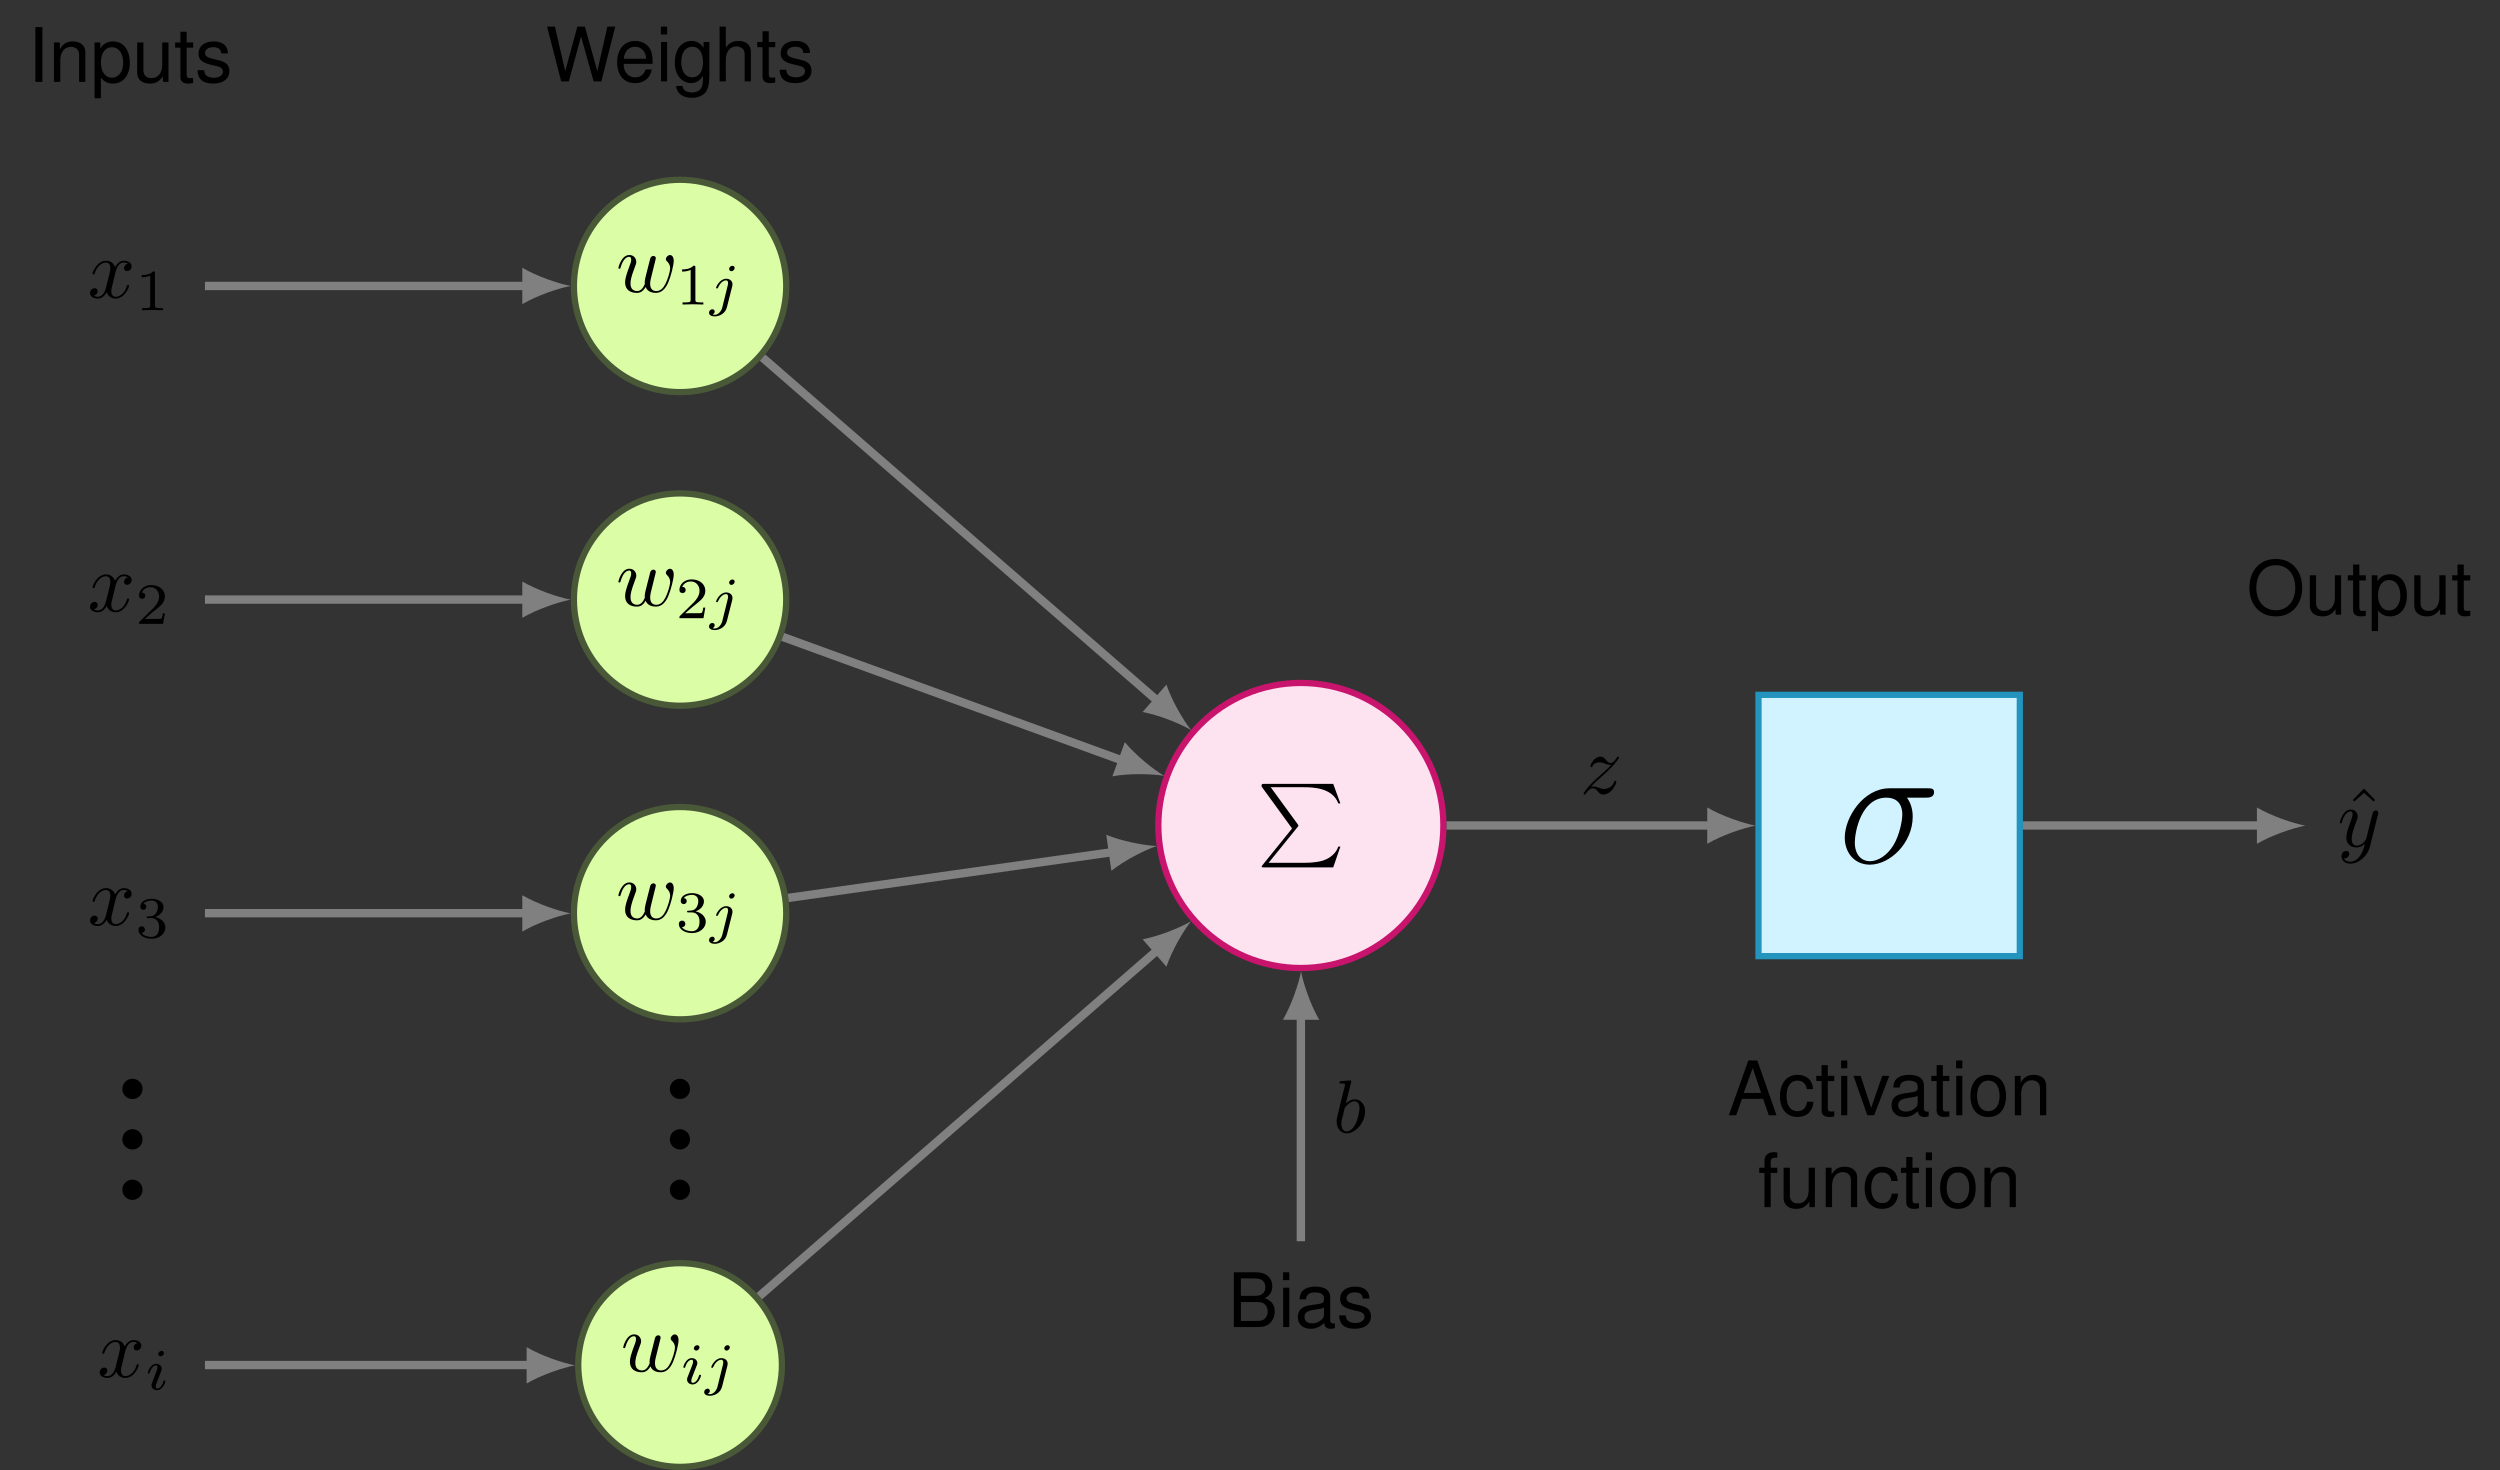 <?xml version="1.0" encoding="UTF-8" standalone="no"?>
<!-- Created with Inkscape (http://www.inkscape.org/) -->

<svg
   version="1.1"
   id="svg1"
   width="337.987"
   height="198.78"
   viewBox="0 0 337.987 198.78"
   xmlns="http://www.w3.org/2000/svg"
   xmlns:svg="http://www.w3.org/2000/svg">
  <rect x="0" y="0" width="337.987" height="198.78" fill="#333333" stroke="none"/>
  <defs
     id="defs1" />
  <g
     id="g1">
    <path
       id="path1"
       d="M 12.668,0 C 12.668,6.997 6.997,12.668 0,12.668 -6.997,12.668 -12.668,6.997 -12.668,0 c 0,-6.997 5.672,-12.668 12.668,-12.668 6.997,0 12.668,5.672 12.668,12.668 z"
       style="fill:#dbfda6;fill-opacity:1;fill-rule:nonzero;stroke:#495938;stroke-width:0.747;stroke-linecap:butt;stroke-linejoin:miter;stroke-miterlimit:10;stroke-dasharray:none;stroke-opacity:1"
       transform="matrix(1.133,0,0,-1.133,91.943,38.659)" />
    <path
       id="path2"
       d="m 4.606,-3.379 c 0.055,-0.221 0.152,-0.593 0.152,-0.648 0,-0.179 -0.138,-0.276 -0.29,-0.276 -0.124,0 -0.303,0.083 -0.372,0.29 -0.028,0.069 -0.496,1.972 -0.565,2.233 -0.069,0.29 -0.097,0.469 -0.097,0.648 0,0.11 0,0.138 0.014,0.179 -0.221,0.538 -0.524,0.841 -0.91,0.841 -0.8,0 -0.8,-0.731 -0.8,-0.91 0,-0.317 0.041,-0.703 0.51,-1.93 0.11,-0.303 0.179,-0.441 0.179,-0.634 0,-0.455 -0.331,-0.827 -0.827,-0.827 -0.937,0 -1.31,1.448 -1.31,1.544 0,0.097 0.097,0.097 0.124,0.097 0.097,0 0.11,-0.014 0.152,-0.179 0.276,-0.924 0.662,-1.241 1.006,-1.241 0.097,0 0.248,0.014 0.248,0.331 0,0.248 -0.11,0.538 -0.179,0.703 -0.441,1.172 -0.551,1.627 -0.551,2.013 0,0.91 0.662,1.255 1.406,1.255 0.179,0 0.648,0 1.048,-0.703 0.248,0.648 0.938,0.703 1.241,0.703 0.744,0 1.186,-0.634 1.448,-1.227 0.331,-0.772 0.662,-2.109 0.662,-2.592 0,-0.551 -0.276,-0.703 -0.441,-0.703 -0.248,0 -0.496,0.262 -0.496,0.483 0,0.138 0.055,0.193 0.138,0.276 0.11,0.11 0.372,0.358 0.372,0.841 0,0.345 -0.29,1.324 -0.551,1.82 -0.262,0.538 -0.607,0.882 -1.103,0.882 -0.469,0 -0.731,-0.303 -0.731,-0.869 0,-0.276 0.069,-0.593 0.11,-0.731 z m 0,0"
       style="fill:#000000;fill-opacity:1;fill-rule:nonzero;stroke:none"
       aria-label="w"
       transform="matrix(1.133,0,0,1.133,83.272,39.474)" />
    <path
       id="path3"
       d="m 2.345,-4.439 c 0,-0.179 -0.028,-0.193 -0.221,-0.193 -0.441,0.441 -1.075,0.441 -1.365,0.441 v 0.262 c 0.165,0 0.634,0 1.02,-0.207 v 3.571 c 0,0.221 0,0.317 -0.703,0.317 H 0.814 V 5.6066176e-4 C 0.938,-0.013 1.793,-0.027 2.055,-0.027 c 0.207,0 1.089,0.014 1.241,0.028 V -0.248 H 3.034 c -0.689,0 -0.689,-0.097 -0.689,-0.317 z m 0,0"
       style="fill:#000000;fill-opacity:1;fill-rule:nonzero;stroke:none"
       aria-label="1"
       transform="matrix(1.133,0,0,1.133,91.355,41.167)" />
    <path
       id="path4"
       d="m 3.06,-4.356 c 0,-0.124 -0.083,-0.262 -0.276,-0.262 -0.207,0 -0.386,0.193 -0.386,0.372 0,0.11 0.083,0.276 0.276,0.276 0.179,0 0.386,-0.193 0.386,-0.386 z M 1.585,0.345 C 1.461,0.828 1.089,1.228 0.689,1.228 c -0.097,0 -0.179,-0.014 -0.262,-0.041 0.193,-0.083 0.248,-0.248 0.248,-0.358 0,-0.165 -0.138,-0.262 -0.276,-0.262 -0.221,0 -0.4,0.193 -0.4,0.414 0,0.276 0.276,0.441 0.689,0.441 0.414,0 1.241,-0.248 1.448,-1.103 L 2.77,-2.178 c 0.014,-0.069 0.028,-0.138 0.028,-0.248 0,-0.372 -0.317,-0.648 -0.744,-0.648 -0.772,0 -1.213,0.965 -1.213,1.062 0,0.097 0.097,0.097 0.11,0.097 0.083,0 0.097,-0.028 0.138,-0.124 0.179,-0.414 0.538,-0.841 0.951,-0.841 0.165,0 0.234,0.124 0.234,0.345 0,0.069 -0.014,0.165 -0.028,0.207 z m 0,0"
       style="fill:#000000;fill-opacity:1;fill-rule:nonzero;stroke:none"
       aria-label="j"
       transform="matrix(1.133,0,0,1.133,95.856,41.167)" />
    <path
       id="path5"
       d="m 12.668,-37.423 c 0,6.997 -5.672,12.668 -12.668,12.668 -6.997,0 -12.668,-5.672 -12.668,-12.668 0,-6.997 5.672,-12.668 12.668,-12.668 6.997,0 12.668,5.672 12.668,12.668 z"
       style="fill:#dbfda6;fill-opacity:1;fill-rule:nonzero;stroke:#495938;stroke-width:0.747;stroke-linecap:butt;stroke-linejoin:miter;stroke-miterlimit:10;stroke-dasharray:none;stroke-opacity:1"
       transform="matrix(1.133,0,0,-1.133,91.943,38.659)" />
    <path
       id="path6"
       d="m 4.606,-3.377 c 0.055,-0.221 0.152,-0.593 0.152,-0.648 0,-0.179 -0.138,-0.276 -0.29,-0.276 -0.124,0 -0.303,0.083 -0.372,0.29 -0.028,0.069 -0.496,1.972 -0.565,2.233 -0.069,0.29 -0.097,0.469 -0.097,0.648 0,0.11 0,0.138 0.014,0.179 -0.221,0.538 -0.524,0.841 -0.91,0.841 -0.8,0 -0.8,-0.731 -0.8,-0.91 0,-0.317 0.041,-0.703 0.51,-1.93 0.11,-0.303 0.179,-0.441 0.179,-0.634 0,-0.455 -0.331,-0.827 -0.827,-0.827 -0.937,0 -1.31,1.448 -1.31,1.544 0,0.097 0.097,0.097 0.124,0.097 0.097,0 0.11,-0.014 0.152,-0.179 0.276,-0.924 0.662,-1.241 1.006,-1.241 0.097,0 0.248,0.014 0.248,0.331 0,0.248 -0.11,0.538 -0.179,0.703 -0.441,1.172 -0.551,1.627 -0.551,2.013 0,0.91 0.662,1.255 1.406,1.255 0.179,0 0.648,0 1.048,-0.703 0.248,0.648 0.938,0.703 1.241,0.703 0.744,0 1.186,-0.634 1.448,-1.227 0.331,-0.772 0.662,-2.109 0.662,-2.592 0,-0.551 -0.276,-0.703 -0.441,-0.703 -0.248,0 -0.496,0.262 -0.496,0.483 0,0.138 0.055,0.193 0.138,0.276 0.11,0.11 0.372,0.358 0.372,0.841 0,0.345 -0.29,1.324 -0.551,1.82 -0.262,0.538 -0.607,0.882 -1.103,0.882 -0.469,0 -0.731,-0.303 -0.731,-0.869 0,-0.276 0.069,-0.593 0.11,-0.731 z m 0,0"
       style="fill:#000000;fill-opacity:1;fill-rule:nonzero;stroke:none"
       aria-label="w"
       transform="matrix(1.133,0,0,1.133,83.272,81.886)" />
    <path
       id="path7"
       d="M 3.53,-1.27 H 3.282 c -0.014,0.152 -0.083,0.565 -0.179,0.634 -0.055,0.041 -0.593,0.041 -0.689,0.041 H 1.131 C 1.862,-1.243 2.11,-1.436 2.524,-1.766 c 0.524,-0.414 1.006,-0.841 1.006,-1.503 0,-0.855 -0.744,-1.365 -1.641,-1.365 -0.869,0 -1.448,0.607 -1.448,1.255 0,0.345 0.303,0.386 0.372,0.386 0.165,0 0.372,-0.124 0.372,-0.372 0,-0.124 -0.055,-0.372 -0.414,-0.372 C 0.98,-4.234 1.462,-4.386 1.793,-4.386 c 0.689,0 1.048,0.551 1.048,1.117 0,0.607 -0.427,1.089 -0.648,1.337 l -1.682,1.654 c -0.069,0.069 -0.069,0.083 -0.069,0.276 H 3.31 Z m 0,0"
       style="fill:#000000;fill-opacity:1;fill-rule:nonzero;stroke:none"
       aria-label="2"
       transform="matrix(1.133,0,0,1.133,91.355,83.58)" />
    <path
       id="path8"
       d="m 3.06,-4.358 c 0,-0.124 -0.083,-0.262 -0.276,-0.262 -0.207,0 -0.386,0.193 -0.386,0.372 0,0.11 0.083,0.276 0.276,0.276 0.179,0 0.386,-0.193 0.386,-0.386 z M 1.585,0.343 C 1.461,0.825 1.089,1.225 0.689,1.225 c -0.097,0 -0.179,-0.014 -0.262,-0.041 0.193,-0.083 0.248,-0.248 0.248,-0.358 0,-0.165 -0.138,-0.262 -0.276,-0.262 -0.221,0 -0.4,0.193 -0.4,0.414 0,0.276 0.276,0.441 0.689,0.441 0.414,0 1.241,-0.248 1.448,-1.103 L 2.77,-2.18 c 0.014,-0.069 0.028,-0.138 0.028,-0.248 0,-0.372 -0.317,-0.648 -0.744,-0.648 -0.772,0 -1.213,0.965 -1.213,1.062 0,0.097 0.097,0.097 0.11,0.097 0.083,0 0.097,-0.028 0.138,-0.124 0.179,-0.414 0.538,-0.841 0.951,-0.841 0.165,0 0.234,0.124 0.234,0.345 0,0.069 -0.014,0.165 -0.028,0.207 z m 0,0"
       style="fill:#000000;fill-opacity:1;fill-rule:nonzero;stroke:none"
       aria-label="j"
       transform="matrix(1.133,0,0,1.133,95.856,83.58)" />
    <path
       id="path9"
       d="m 12.668,-74.845 c 0,6.997 -5.672,12.668 -12.668,12.668 -6.997,0 -12.668,-5.672 -12.668,-12.668 0,-6.997 5.672,-12.668 12.668,-12.668 6.997,0 12.668,5.672 12.668,12.668 z"
       style="fill:#dbfda6;fill-opacity:1;fill-rule:nonzero;stroke:#495938;stroke-width:0.747;stroke-linecap:butt;stroke-linejoin:miter;stroke-miterlimit:10;stroke-dasharray:none;stroke-opacity:1"
       transform="matrix(1.133,0,0,-1.133,91.943,38.659)" />
    <path
       id="path10"
       d="m 4.606,-3.379 c 0.055,-0.221 0.152,-0.593 0.152,-0.648 0,-0.179 -0.138,-0.276 -0.29,-0.276 -0.124,0 -0.303,0.083 -0.372,0.29 -0.028,0.069 -0.496,1.972 -0.565,2.233 -0.069,0.29 -0.097,0.469 -0.097,0.648 0,0.11 0,0.138 0.014,0.179 -0.221,0.538 -0.524,0.841 -0.91,0.841 -0.8,0 -0.8,-0.731 -0.8,-0.91 0,-0.317 0.041,-0.703 0.51,-1.93 0.11,-0.303 0.179,-0.441 0.179,-0.634 0,-0.455 -0.331,-0.827 -0.827,-0.827 -0.937,0 -1.31,1.448 -1.31,1.544 0,0.097 0.097,0.097 0.124,0.097 0.097,0 0.11,-0.014 0.152,-0.179 0.276,-0.924 0.662,-1.241 1.006,-1.241 0.097,0 0.248,0.014 0.248,0.331 0,0.248 -0.11,0.538 -0.179,0.703 -0.441,1.172 -0.551,1.627 -0.551,2.013 0,0.91 0.662,1.255 1.406,1.255 0.179,0 0.648,0 1.048,-0.703 0.248,0.648 0.938,0.703 1.241,0.703 0.744,0 1.186,-0.634 1.448,-1.227 0.331,-0.772 0.662,-2.109 0.662,-2.592 0,-0.551 -0.276,-0.703 -0.441,-0.703 -0.248,0 -0.496,0.262 -0.496,0.483 0,0.138 0.055,0.193 0.138,0.276 0.11,0.11 0.372,0.358 0.372,0.841 0,0.345 -0.29,1.324 -0.551,1.82 -0.262,0.538 -0.607,0.882 -1.103,0.882 -0.469,0 -0.731,-0.303 -0.731,-0.869 0,-0.276 0.069,-0.593 0.11,-0.731 z m 0,0"
       style="fill:#000000;fill-opacity:1;fill-rule:nonzero;stroke:none"
       aria-label="w"
       transform="matrix(1.133,0,0,1.133,83.272,124.298)" />
    <path
       id="path11"
       d="m 1.903,-2.33 c 0.551,0 0.938,0.372 0.938,1.117 0,0.869 -0.496,1.131 -0.91,1.131 -0.276,0 -0.896,-0.083 -1.186,-0.483 0.331,-0.028 0.4,-0.248 0.4,-0.4 0,-0.221 -0.165,-0.386 -0.372,-0.386 -0.207,0 -0.4,0.124 -0.4,0.414 0,0.648 0.731,1.075 1.572,1.075 0.979,0 1.641,-0.648 1.641,-1.351 0,-0.538 -0.441,-1.075 -1.213,-1.241 0.731,-0.262 0.993,-0.786 0.993,-1.213 0,-0.551 -0.634,-0.965 -1.406,-0.965 -0.772,0 -1.365,0.372 -1.365,0.938 0,0.234 0.152,0.372 0.358,0.372 0.221,0 0.358,-0.165 0.358,-0.358 0,-0.207 -0.138,-0.345 -0.358,-0.358 0.248,-0.317 0.731,-0.386 0.993,-0.386 0.303,0 0.744,0.152 0.744,0.758 0,0.29 -0.097,0.607 -0.276,0.827 -0.234,0.262 -0.427,0.276 -0.772,0.303 -0.179,0.014 -0.193,0.014 -0.221,0.014 -0.014,0 -0.069,0.014 -0.069,0.097 0,0.097 0.055,0.097 0.179,0.097 z m 0,0"
       style="fill:#000000;fill-opacity:1;fill-rule:nonzero;stroke:none"
       aria-label="3"
       transform="matrix(1.133,0,0,1.133,91.355,125.992)" />
    <path
       id="path12"
       d="m 3.06,-4.356 c 0,-0.124 -0.083,-0.262 -0.276,-0.262 -0.207,0 -0.386,0.193 -0.386,0.372 0,0.11 0.083,0.276 0.276,0.276 0.179,0 0.386,-0.193 0.386,-0.386 z M 1.585,0.345 C 1.461,0.828 1.089,1.227 0.689,1.227 c -0.097,0 -0.179,-0.014 -0.262,-0.041 0.193,-0.083 0.248,-0.248 0.248,-0.358 0,-0.165 -0.138,-0.262 -0.276,-0.262 -0.221,0 -0.4,0.193 -0.4,0.414 0,0.276 0.276,0.441 0.689,0.441 0.414,0 1.241,-0.248 1.448,-1.103 L 2.77,-2.178 c 0.014,-0.069 0.028,-0.138 0.028,-0.248 0,-0.372 -0.317,-0.648 -0.744,-0.648 -0.772,0 -1.213,0.965 -1.213,1.062 0,0.097 0.097,0.097 0.11,0.097 0.083,0 0.097,-0.028 0.138,-0.124 0.179,-0.414 0.538,-0.841 0.951,-0.841 0.165,0 0.234,0.124 0.234,0.345 0,0.069 -0.014,0.165 -0.028,0.207 z m 0,0"
       style="fill:#000000;fill-opacity:1;fill-rule:nonzero;stroke:none"
       aria-label="j"
       transform="matrix(1.133,0,0,1.133,95.856,125.992)" />
    <path
       id="path13"
       d="m 12.152,-128.76 c 0,6.711 -5.44,12.152 -12.152,12.152 -6.711,0 -12.152,-5.44 -12.152,-12.152 0,-6.711 5.44,-12.152 12.152,-12.152 6.711,0 12.152,5.44 12.152,12.152 z"
       style="fill:#dbfda6;fill-opacity:1;fill-rule:nonzero;stroke:#495938;stroke-width:0.747;stroke-linecap:butt;stroke-linejoin:miter;stroke-miterlimit:10;stroke-dasharray:none;stroke-opacity:1"
       transform="matrix(1.133,0,0,-1.133,91.943,38.659)" />
    <path
       id="path14"
       d="m 4.606,-3.379 c 0.055,-0.221 0.152,-0.593 0.152,-0.648 0,-0.179 -0.138,-0.276 -0.29,-0.276 -0.124,0 -0.303,0.083 -0.372,0.29 -0.028,0.069 -0.496,1.972 -0.565,2.233 -0.069,0.29 -0.097,0.469 -0.097,0.648 0,0.11 0,0.138 0.014,0.179 -0.221,0.538 -0.524,0.841 -0.91,0.841 -0.8,0 -0.8,-0.731 -0.8,-0.91 0,-0.317 0.041,-0.703 0.51,-1.93 0.11,-0.303 0.179,-0.441 0.179,-0.634 0,-0.455 -0.331,-0.827 -0.827,-0.827 -0.937,0 -1.31,1.448 -1.31,1.544 0,0.097 0.097,0.097 0.124,0.097 0.097,0 0.11,-0.014 0.152,-0.179 0.276,-0.924 0.662,-1.241 1.006,-1.241 0.097,0 0.248,0.014 0.248,0.331 0,0.248 -0.11,0.538 -0.179,0.703 -0.441,1.172 -0.551,1.627 -0.551,2.013 0,0.91 0.662,1.255 1.406,1.255 0.179,0 0.648,0 1.048,-0.703 0.248,0.648 0.938,0.703 1.241,0.703 0.744,0 1.186,-0.634 1.448,-1.227 0.331,-0.772 0.662,-2.109 0.662,-2.592 0,-0.551 -0.276,-0.703 -0.441,-0.703 -0.248,0 -0.496,0.262 -0.496,0.483 0,0.138 0.055,0.193 0.138,0.276 0.11,0.11 0.372,0.358 0.372,0.841 0,0.345 -0.29,1.324 -0.551,1.82 -0.262,0.538 -0.607,0.882 -1.103,0.882 -0.469,0 -0.731,-0.303 -0.731,-0.869 0,-0.276 0.069,-0.593 0.11,-0.731 z m 0,0"
       style="fill:#000000;fill-opacity:1;fill-rule:nonzero;stroke:none"
       aria-label="w"
       transform="matrix(1.133,0,0,1.133,83.924,185.4)" />
    <path
       id="path15"
       d="m 2.26,-4.357 c 0,-0.11 -0.083,-0.262 -0.276,-0.262 -0.193,0 -0.4,0.179 -0.4,0.372 0,0.124 0.097,0.276 0.29,0.276 0.193,0 0.386,-0.207 0.386,-0.386 z m -1.42,3.543 c -0.028,0.083 -0.069,0.165 -0.069,0.29 0,0.331 0.276,0.593 0.662,0.593 0.703,0 1.006,-0.965 1.006,-1.062 0,-0.097 -0.083,-0.097 -0.11,-0.097 -0.097,0 -0.11,0.041 -0.138,0.124 -0.152,0.551 -0.469,0.841 -0.731,0.841 -0.138,0 -0.179,-0.097 -0.179,-0.248 0,-0.152 0.055,-0.29 0.11,-0.441 0.069,-0.193 0.152,-0.386 0.221,-0.565 0.069,-0.165 0.317,-0.8 0.345,-0.882 0.028,-0.069 0.041,-0.152 0.041,-0.221 0,-0.331 -0.276,-0.593 -0.662,-0.593 -0.689,0 -1.006,0.951 -1.006,1.062 0,0.097 0.097,0.097 0.11,0.097 0.097,0 0.11,-0.041 0.124,-0.11 0.193,-0.607 0.496,-0.855 0.758,-0.855 0.11,0 0.165,0.055 0.165,0.248 0,0.152 -0.041,0.262 -0.207,0.689 z M 5.879,-4.357 c 0,-0.124 -0.083,-0.262 -0.276,-0.262 -0.207,0 -0.386,0.193 -0.386,0.372 0,0.11 0.083,0.276 0.276,0.276 0.179,0 0.386,-0.193 0.386,-0.386 z M 4.404,0.344 C 4.28,0.827 3.908,1.227 3.508,1.227 c -0.097,0 -0.179,-0.014 -0.262,-0.041 0.193,-0.083 0.248,-0.248 0.248,-0.358 0,-0.165 -0.138,-0.262 -0.276,-0.262 -0.221,0 -0.4,0.193 -0.4,0.414 0,0.276 0.276,0.441 0.689,0.441 0.414,0 1.241,-0.248 1.448,-1.103 L 5.59,-2.179 c 0.014,-0.069 0.028,-0.138 0.028,-0.248 0,-0.372 -0.317,-0.648 -0.744,-0.648 -0.772,0 -1.213,0.965 -1.213,1.062 0,0.097 0.097,0.097 0.11,0.097 0.083,0 0.097,-0.028 0.138,-0.124 0.179,-0.414 0.538,-0.841 0.951,-0.841 0.165,0 0.234,0.124 0.234,0.345 0,0.069 -0.014,0.165 -0.028,0.207 z m 0,0"
       style="fill:#000000;fill-opacity:1;fill-rule:nonzero;stroke:none"
       aria-label="ij"
       transform="matrix(1.133,0,0,1.133,92.009,187.094)" />
    <path
       id="path16"
       d="m 3.049,-1.24 c 0,-0.676 -0.551,-1.213 -1.213,-1.213 -0.676,0 -1.213,0.538 -1.213,1.213 0,0.662 0.538,1.199 1.213,1.199 0.662,0 1.213,-0.538 1.213,-1.199 z m 6.018,0 c 0,-0.676 -0.551,-1.213 -1.213,-1.213 -0.676,0 -1.213,0.538 -1.213,1.213 0,0.662 0.538,1.199 1.213,1.199 0.662,0 1.213,-0.538 1.213,-1.199 z m 6.018,0 c 0,-0.676 -0.551,-1.213 -1.213,-1.213 -0.676,0 -1.213,0.538 -1.213,1.213 0,0.662 0.538,1.199 1.213,1.199 0.662,0 1.213,-0.538 1.213,-1.199 z m 0,0"
       style="fill:#000000;fill-opacity:1;fill-rule:nonzero;stroke:none"
       aria-label="•••"
       transform="matrix(0,-1.133,1.133,0,93.335,162.932)" />
    <path
       id="path17"
       d="M -18.243,0 H -56.694"
       style="fill:none;stroke:#808080;stroke-width:0.996;stroke-linecap:butt;stroke-linejoin:miter;stroke-miterlimit:10;stroke-dasharray:none;stroke-opacity:1"
       transform="matrix(1.133,0,0,-1.133,91.943,38.659)" />
    <path
       id="path18"
       d="M 5.201,0 C 3.66,0.289 1.156,1.156 -0.578,2.167 V -2.167 C 1.156,-1.156 3.66,-0.289 5.201,0"
       style="fill:#808080;fill-opacity:1;fill-rule:nonzero;stroke:none"
       transform="matrix(1.133,0,0,-1.133,71.268,38.659)" />
    <path
       id="path19"
       d="M 3.322,-3.006 C 3.391,-3.268 3.611,-4.191 4.315,-4.191 c 0.055,0 0.29,0 0.496,0.138 -0.276,0.041 -0.469,0.29 -0.469,0.538 0,0.152 0.097,0.345 0.372,0.345 0.221,0 0.538,-0.179 0.538,-0.579 0,-0.51 -0.593,-0.662 -0.924,-0.662 -0.579,0 -0.924,0.538 -1.048,0.758 C 3.032,-4.302 2.495,-4.412 2.205,-4.412 c -1.034,0 -1.613,1.296 -1.613,1.544 0,0.097 0.11,0.097 0.124,0.097 0.083,0 0.11,-0.014 0.124,-0.11 0.345,-1.062 1.006,-1.31 1.337,-1.31 0.193,0 0.538,0.097 0.538,0.676 0,0.303 -0.165,0.979 -0.538,2.371 -0.152,0.62 -0.51,1.034 -0.938,1.034 -0.069,0 -0.29,0 -0.496,-0.124 0.248,-0.055 0.455,-0.262 0.455,-0.538 0,-0.276 -0.207,-0.358 -0.358,-0.358 -0.303,0 -0.551,0.262 -0.551,0.579 0,0.455 0.496,0.662 0.937,0.662 0.662,0 1.02,-0.703 1.048,-0.758 0.124,0.372 0.483,0.758 1.075,0.758 1.02,0 1.599,-1.282 1.599,-1.53 0,-0.11 -0.097,-0.11 -0.124,-0.11 -0.097,0 -0.11,0.041 -0.124,0.11 -0.331,1.075 -1.006,1.31 -1.337,1.31 -0.386,0 -0.538,-0.317 -0.538,-0.662 0,-0.221 0.055,-0.427 0.165,-0.869 z m 0,0"
       style="fill:#000000;fill-opacity:1;fill-rule:nonzero;stroke:none"
       aria-label="x"
       transform="matrix(1.133,0,0,1.133,11.844,40.243)" />
    <path
       id="path20"
       d="m 2.343,-4.439 c 0,-0.179 -0.028,-0.193 -0.221,-0.193 -0.441,0.441 -1.075,0.441 -1.365,0.441 v 0.262 c 0.165,0 0.634,0 1.02,-0.207 v 3.571 c 0,0.221 0,0.317 -0.703,0.317 H 0.813 V 5.5882353e-4 C 0.937,-0.013 1.792,-0.027 2.054,-0.027 c 0.207,0 1.089,0.014 1.241,0.028 V -0.248 H 3.032 c -0.689,0 -0.689,-0.097 -0.689,-0.317 z m 0,0"
       style="fill:#000000;fill-opacity:1;fill-rule:nonzero;stroke:none"
       aria-label="1"
       transform="matrix(1.133,0,0,1.133,18.298,41.937)" />
    <path
       id="path21"
       d="M -18.243,-37.423 H -56.694"
       style="fill:none;stroke:#808080;stroke-width:0.996;stroke-linecap:butt;stroke-linejoin:miter;stroke-miterlimit:10;stroke-dasharray:none;stroke-opacity:1"
       transform="matrix(1.133,0,0,-1.133,91.943,38.659)" />
    <path
       id="path22"
       d="M 5.201,0 C 3.66,0.289 1.156,1.156 -0.578,2.167 V -2.167 C 1.156,-1.156 3.66,-0.289 5.201,0"
       style="fill:#808080;fill-opacity:1;fill-rule:nonzero;stroke:none"
       transform="matrix(1.133,0,0,-1.133,71.268,81.072)" />
    <path
       id="path23"
       d="M 3.322,-3.007 C 3.391,-3.269 3.611,-4.193 4.315,-4.193 c 0.055,0 0.29,0 0.496,0.138 -0.276,0.041 -0.469,0.29 -0.469,0.538 0,0.152 0.097,0.345 0.372,0.345 0.221,0 0.538,-0.179 0.538,-0.579 0,-0.51 -0.593,-0.662 -0.924,-0.662 -0.579,0 -0.924,0.538 -1.048,0.758 C 3.032,-4.303 2.495,-4.413 2.205,-4.413 c -1.034,0 -1.613,1.296 -1.613,1.544 0,0.097 0.11,0.097 0.124,0.097 0.083,0 0.11,-0.014 0.124,-0.11 0.345,-1.062 1.006,-1.31 1.337,-1.31 0.193,0 0.538,0.097 0.538,0.676 0,0.303 -0.165,0.979 -0.538,2.371 -0.152,0.62 -0.51,1.034 -0.938,1.034 -0.069,0 -0.29,0 -0.496,-0.124 0.248,-0.055 0.455,-0.262 0.455,-0.538 0,-0.276 -0.207,-0.358 -0.358,-0.358 -0.303,0 -0.551,0.262 -0.551,0.579 0,0.455 0.496,0.662 0.937,0.662 0.662,0 1.02,-0.703 1.048,-0.758 0.124,0.372 0.483,0.758 1.075,0.758 1.02,0 1.599,-1.282 1.599,-1.53 0,-0.11 -0.097,-0.11 -0.124,-0.11 -0.097,0 -0.11,0.041 -0.124,0.11 -0.331,1.075 -1.006,1.31 -1.337,1.31 -0.386,0 -0.538,-0.317 -0.538,-0.662 0,-0.221 0.055,-0.427 0.165,-0.869 z m 0,0"
       style="fill:#000000;fill-opacity:1;fill-rule:nonzero;stroke:none"
       aria-label="x"
       transform="matrix(1.133,0,0,1.133,11.844,82.654)" />
    <path
       id="path24"
       d="M 3.529,-1.269 H 3.281 c -0.014,0.152 -0.083,0.565 -0.179,0.634 -0.055,0.041 -0.593,0.041 -0.689,0.041 H 1.13 C 1.861,-1.242 2.109,-1.435 2.522,-1.765 c 0.524,-0.414 1.006,-0.841 1.006,-1.503 0,-0.855 -0.744,-1.365 -1.641,-1.365 -0.869,0 -1.448,0.607 -1.448,1.255 0,0.345 0.303,0.386 0.372,0.386 0.165,0 0.372,-0.124 0.372,-0.372 0,-0.124 -0.055,-0.372 -0.414,-0.372 0.207,-0.496 0.689,-0.648 1.02,-0.648 0.689,0 1.048,0.551 1.048,1.117 0,0.607 -0.427,1.089 -0.648,1.337 l -1.682,1.654 c -0.069,0.069 -0.069,0.083 -0.069,0.276 H 3.308 Z m 0,0"
       style="fill:#000000;fill-opacity:1;fill-rule:nonzero;stroke:none"
       aria-label="2"
       transform="matrix(1.133,0,0,1.133,18.298,84.348)" />
    <path
       id="path25"
       d="M -18.243,-74.845 H -56.694"
       style="fill:none;stroke:#808080;stroke-width:0.996;stroke-linecap:butt;stroke-linejoin:miter;stroke-miterlimit:10;stroke-dasharray:none;stroke-opacity:1"
       transform="matrix(1.133,0,0,-1.133,91.943,38.659)" />
    <path
       id="path26"
       d="M 5.201,0 C 3.66,0.289 1.156,1.156 -0.578,2.167 V -2.167 C 1.156,-1.156 3.66,-0.289 5.201,0"
       style="fill:#808080;fill-opacity:1;fill-rule:nonzero;stroke:none"
       transform="matrix(1.133,0,0,-1.133,71.268,123.484)" />
    <path
       id="path27"
       d="M 3.322,-3.006 C 3.391,-3.268 3.611,-4.192 4.315,-4.192 c 0.055,0 0.29,0 0.496,0.138 -0.276,0.041 -0.469,0.29 -0.469,0.538 0,0.152 0.097,0.345 0.372,0.345 0.221,0 0.538,-0.179 0.538,-0.579 0,-0.51 -0.593,-0.662 -0.924,-0.662 -0.579,0 -0.924,0.538 -1.048,0.758 C 3.032,-4.302 2.495,-4.412 2.205,-4.412 c -1.034,0 -1.613,1.296 -1.613,1.544 0,0.097 0.11,0.097 0.124,0.097 0.083,0 0.11,-0.014 0.124,-0.11 C 1.185,-3.943 1.847,-4.192 2.178,-4.192 c 0.193,0 0.538,0.097 0.538,0.676 0,0.303 -0.165,0.979 -0.538,2.371 -0.152,0.62 -0.51,1.034 -0.938,1.034 -0.069,0 -0.29,0 -0.496,-0.124 0.248,-0.055 0.455,-0.262 0.455,-0.538 0,-0.276 -0.207,-0.358 -0.358,-0.358 -0.303,0 -0.551,0.262 -0.551,0.579 0,0.455 0.496,0.662 0.937,0.662 0.662,0 1.02,-0.703 1.048,-0.758 0.124,0.372 0.483,0.758 1.075,0.758 1.02,0 1.599,-1.282 1.599,-1.53 0,-0.11 -0.097,-0.11 -0.124,-0.11 -0.097,0 -0.11,0.041 -0.124,0.11 -0.331,1.075 -1.006,1.31 -1.337,1.31 -0.386,0 -0.538,-0.317 -0.538,-0.662 0,-0.221 0.055,-0.427 0.165,-0.869 z m 0,0"
       style="fill:#000000;fill-opacity:1;fill-rule:nonzero;stroke:none"
       aria-label="x"
       transform="matrix(1.133,0,0,1.133,11.844,125.067)" />
    <path
       id="path28"
       d="m 1.902,-2.329 c 0.551,0 0.938,0.372 0.938,1.117 0,0.869 -0.496,1.131 -0.91,1.131 -0.276,0 -0.896,-0.083 -1.186,-0.483 0.331,-0.028 0.4,-0.248 0.4,-0.4 0,-0.221 -0.165,-0.386 -0.372,-0.386 -0.207,0 -0.4,0.124 -0.4,0.414 0,0.648 0.731,1.075 1.572,1.075 0.979,0 1.641,-0.648 1.641,-1.351 0,-0.538 -0.441,-1.075 -1.213,-1.241 0.731,-0.262 0.993,-0.786 0.993,-1.213 0,-0.551 -0.634,-0.965 -1.406,-0.965 -0.772,0 -1.365,0.372 -1.365,0.938 0,0.234 0.152,0.372 0.358,0.372 0.221,0 0.358,-0.165 0.358,-0.358 0,-0.207 -0.138,-0.345 -0.358,-0.358 C 1.199,-4.355 1.681,-4.424 1.943,-4.424 c 0.303,0 0.744,0.152 0.744,0.758 0,0.29 -0.097,0.607 -0.276,0.827 -0.234,0.262 -0.427,0.276 -0.772,0.303 -0.179,0.014 -0.193,0.014 -0.221,0.014 -0.014,0 -0.069,0.014 -0.069,0.097 0,0.097 0.055,0.097 0.179,0.097 z m 0,0"
       style="fill:#000000;fill-opacity:1;fill-rule:nonzero;stroke:none"
       aria-label="3"
       transform="matrix(1.133,0,0,1.133,18.298,126.76)" />
    <path
       id="path29"
       d="M 6.672,-7.8860294e-4 8.327,-6.536 h -0.938 L 6.19,-1.228 4.701,-6.536 H 3.805 L 2.357,-1.228 1.13,-6.536 H 0.193 L 1.875,-7.8860294e-4 H 2.785 L 4.246,-5.364 5.749,-7.8860294e-4 Z M 12.787,-2.096 c 0,-0.717 -0.041,-1.144 -0.179,-1.503 -0.303,-0.772 -1.02,-1.227 -1.903,-1.227 -1.31,0 -2.151,0.993 -2.151,2.537 0,1.544 0.813,2.495 2.137,2.495 1.075,0 1.82,-0.607 1.999,-1.627 h -0.744 c -0.207,0.62 -0.634,0.938 -1.227,0.938 -0.483,0 -0.882,-0.221 -1.131,-0.607 C 9.409,-1.366 9.34,-1.628 9.34,-2.096 Z M 9.354,-2.703 c 0.055,-0.869 0.593,-1.434 1.337,-1.434 0.744,0 1.31,0.607 1.31,1.379 0,0.014 0,0.028 -0.014,0.055 z m 5.163,-1.999 h -0.731 v 4.701 h 0.731 z m 0,-1.834 h -0.744 v 0.938 h 0.744 z m 4.35,1.834 v 0.689 c -0.386,-0.551 -0.841,-0.813 -1.434,-0.813 -1.199,0 -1.999,1.034 -1.999,2.564 0,0.758 0.207,1.392 0.593,1.834 0.345,0.4 0.841,0.634 1.337,0.634 0.593,0 1.006,-0.248 1.434,-0.841 v 0.234 c 0,0.648 -0.083,1.02 -0.276,1.282 C 18.329,1.157 17.943,1.323 17.488,1.323 c -0.345,0 -0.648,-0.083 -0.855,-0.248 C 16.468,0.937 16.385,0.813 16.344,0.537 h -0.758 c 0.083,0.882 0.772,1.42 1.875,1.42 0.689,0 1.296,-0.234 1.599,-0.607 0.358,-0.427 0.496,-1.02 0.496,-2.123 V -4.702 Z m -1.351,0.565 c 0.8,0 1.282,0.676 1.282,1.847 0,1.131 -0.496,1.806 -1.282,1.806 -0.813,0 -1.31,-0.689 -1.31,-1.834 0,-1.131 0.51,-1.82 1.31,-1.82 z m 3.261,-2.399 v 6.535 h 0.744 V -2.593 c 0,-0.951 0.51,-1.585 1.282,-1.585 0.234,0 0.483,0.083 0.662,0.221 0.207,0.152 0.303,0.372 0.303,0.703 v 3.254 h 0.744 V -3.544 c 0,-0.8 -0.565,-1.282 -1.475,-1.282 -0.662,0 -1.075,0.207 -1.517,0.772 v -2.482 z m 6.642,1.834 H 26.646 V -5.984 H 25.902 v 1.282 h -0.634 v 0.62 h 0.634 v 3.543 c 0,0.469 0.331,0.744 0.91,0.744 0.179,0 0.358,-0.014 0.607,-0.069 v -0.62 c -0.097,0.028 -0.221,0.041 -0.358,0.041 -0.317,0 -0.414,-0.097 -0.414,-0.427 V -4.082 h 0.772 z m 4.146,1.31 c -0.014,-0.924 -0.62,-1.434 -1.71,-1.434 -1.089,0 -1.792,0.565 -1.792,1.434 0,0.731 0.372,1.075 1.475,1.351 l 0.703,0.165 c 0.524,0.124 0.731,0.317 0.731,0.662 0,0.427 -0.441,0.731 -1.103,0.731 -0.4,0 -0.731,-0.124 -0.924,-0.317 C 28.821,-0.938 28.78,-1.062 28.724,-1.393 h -0.786 c 0.041,1.075 0.648,1.599 1.875,1.599 1.186,0 1.93,-0.579 1.93,-1.489 0,-0.703 -0.386,-1.089 -1.324,-1.31 l -0.717,-0.165 c -0.607,-0.152 -0.869,-0.345 -0.869,-0.676 0,-0.427 0.386,-0.703 0.993,-0.703 0.607,0 0.924,0.262 0.938,0.744 z m 0,0"
       style="fill:#000000;fill-opacity:1;fill-rule:nonzero;stroke:none"
       aria-label="Weights"
       transform="matrix(1.133,0,0,1.133,73.743,11.005)" />
    <path
       id="path30"
       d="M 1.739,-6.535 H 0.898 V 3.5845588e-4 h 0.841 z m 1.375,1.834 V 3.5845588e-4 H 3.872 V -2.592 c 0,-0.951 0.496,-1.585 1.268,-1.585 0.593,0 0.979,0.358 0.979,0.924 V 3.5845588e-4 H 6.864 V -3.543 c 0,-0.786 -0.593,-1.282 -1.489,-1.282 -0.703,0 -1.158,0.262 -1.558,0.924 V -4.701 Z M 7.96,1.958 h 0.758 v -2.454 c 0.386,0.483 0.827,0.703 1.434,0.703 1.213,0 2.013,-0.979 2.013,-2.468 0,-1.585 -0.772,-2.564 -2.013,-2.564 -0.634,0 -1.158,0.276 -1.503,0.841 V -4.701 H 7.96 Z m 2.068,-6.094 c 0.813,0 1.351,0.731 1.351,1.847 0,1.075 -0.538,1.792 -1.351,1.792 -0.8,0 -1.31,-0.717 -1.31,-1.82 0,-1.103 0.51,-1.82 1.31,-1.82 z M 16.78,3.5845588e-4 V -4.701 h -0.744 v 2.661 c 0,0.965 -0.496,1.599 -1.282,1.599 -0.593,0 -0.965,-0.358 -0.965,-0.924 v -3.336 H 13.044 v 3.626 c 0,0.786 0.579,1.282 1.503,1.282 0.689,0 1.131,-0.248 1.572,-0.855 V 3.5845588e-4 Z M 19.724,-4.701 h -0.772 v -1.282 h -0.744 v 1.282 h -0.634 v 0.62 h 0.634 v 3.543 c 0,0.469 0.331,0.744 0.91,0.744 0.179,0 0.358,-0.014 0.607,-0.069 v -0.62 c -0.097,0.028 -0.221,0.041 -0.358,0.041 -0.317,0 -0.414,-0.097 -0.414,-0.427 V -4.081 h 0.772 z m 4.146,1.31 c -0.014,-0.924 -0.62,-1.434 -1.71,-1.434 -1.089,0 -1.792,0.565 -1.792,1.434 0,0.731 0.372,1.075 1.475,1.351 l 0.703,0.165 c 0.524,0.124 0.731,0.317 0.731,0.662 0,0.427 -0.441,0.731 -1.103,0.731 -0.4,0 -0.731,-0.124 -0.924,-0.317 -0.124,-0.138 -0.165,-0.262 -0.221,-0.593 h -0.786 c 0.041,1.075 0.648,1.599 1.875,1.599 1.186,0 1.93,-0.579 1.93,-1.489 0,-0.703 -0.386,-1.089 -1.324,-1.31 l -0.717,-0.165 c -0.607,-0.152 -0.869,-0.345 -0.869,-0.676 0,-0.427 0.386,-0.703 0.993,-0.703 0.607,0 0.924,0.262 0.938,0.744 z m 0,0"
       style="fill:#000000;fill-opacity:1;fill-rule:nonzero;stroke:none"
       aria-label="Inputs"
       transform="matrix(1.133,0,0,1.133,3.764,11.066)" />
    <path
       id="path31"
       d="M -17.726,-128.76 H -56.694"
       style="fill:none;stroke:#808080;stroke-width:0.996;stroke-linecap:butt;stroke-linejoin:miter;stroke-miterlimit:10;stroke-dasharray:none;stroke-opacity:1"
       transform="matrix(1.133,0,0,-1.133,91.943,38.659)" />
    <path
       id="path32"
       d="M 5.201,0 C 3.66,0.289 1.156,1.156 -0.578,2.167 V -2.167 C 1.156,-1.156 3.66,-0.289 5.201,0"
       style="fill:#808080;fill-opacity:1;fill-rule:nonzero;stroke:none"
       transform="matrix(1.133,0,0,-1.133,71.853,184.587)" />
    <path
       id="path33"
       d="m 3.321,-3.006 c 0.069,-0.262 0.29,-1.186 0.993,-1.186 0.055,0 0.29,0 0.496,0.138 -0.276,0.041 -0.469,0.29 -0.469,0.538 0,0.152 0.097,0.345 0.372,0.345 0.221,0 0.538,-0.179 0.538,-0.579 0,-0.51 -0.593,-0.662 -0.924,-0.662 -0.579,0 -0.924,0.538 -1.048,0.758 -0.248,-0.648 -0.786,-0.758 -1.075,-0.758 -1.034,0 -1.613,1.296 -1.613,1.544 0,0.097 0.11,0.097 0.124,0.097 0.083,0 0.11,-0.014 0.124,-0.11 0.345,-1.062 1.006,-1.31 1.337,-1.31 0.193,0 0.538,0.097 0.538,0.676 0,0.303 -0.165,0.979 -0.538,2.371 -0.152,0.62 -0.51,1.034 -0.938,1.034 -0.069,0 -0.29,0 -0.496,-0.124 0.248,-0.055 0.455,-0.262 0.455,-0.538 0,-0.276 -0.207,-0.358 -0.358,-0.358 -0.303,0 -0.551,0.262 -0.551,0.579 0,0.455 0.496,0.662 0.938,0.662 0.662,0 1.02,-0.703 1.048,-0.758 0.124,0.372 0.483,0.758 1.075,0.758 1.02,0 1.599,-1.282 1.599,-1.53 0,-0.11 -0.097,-0.11 -0.124,-0.11 -0.097,0 -0.11,0.041 -0.124,0.11 -0.331,1.075 -1.006,1.31 -1.337,1.31 -0.386,0 -0.538,-0.317 -0.538,-0.662 0,-0.221 0.055,-0.427 0.165,-0.869 z m 0,0"
       style="fill:#000000;fill-opacity:1;fill-rule:nonzero;stroke:none"
       aria-label="x"
       transform="matrix(1.133,0,0,1.133,13.15,186.168)" />
    <path
       id="path34"
       d="m 2.26,-4.356 c 0,-0.11 -0.083,-0.262 -0.276,-0.262 -0.193,0 -0.4,0.179 -0.4,0.372 0,0.124 0.097,0.276 0.29,0.276 0.193,0 0.386,-0.207 0.386,-0.386 z m -1.42,3.543 c -0.028,0.083 -0.069,0.165 -0.069,0.29 0,0.331 0.276,0.593 0.662,0.593 0.703,0 1.006,-0.965 1.006,-1.062 0,-0.097 -0.083,-0.097 -0.11,-0.097 -0.097,0 -0.11,0.041 -0.138,0.124 -0.152,0.551 -0.469,0.841 -0.731,0.841 -0.138,0 -0.179,-0.097 -0.179,-0.248 0,-0.152 0.055,-0.29 0.11,-0.441 0.069,-0.193 0.152,-0.386 0.221,-0.565 0.069,-0.165 0.317,-0.8 0.345,-0.882 0.028,-0.069 0.041,-0.152 0.041,-0.221 0,-0.331 -0.276,-0.593 -0.662,-0.593 -0.689,0 -1.006,0.951 -1.006,1.062 0,0.097 0.097,0.097 0.11,0.097 0.097,0 0.11,-0.041 0.124,-0.11 0.193,-0.607 0.496,-0.855 0.758,-0.855 0.11,0 0.165,0.055 0.165,0.248 0,0.152 -0.041,0.262 -0.207,0.689 z m 0,0"
       style="fill:#000000;fill-opacity:1;fill-rule:nonzero;stroke:none"
       aria-label="i"
       transform="matrix(1.133,0,0,1.133,19.603,187.863)" />
    <path
       id="path35"
       d="m 3.049,-1.242 c 0,-0.676 -0.551,-1.213 -1.213,-1.213 -0.676,0 -1.213,0.538 -1.213,1.213 0,0.662 0.538,1.199 1.213,1.199 0.662,0 1.213,-0.538 1.213,-1.199 z m 6.018,0 c 0,-0.676 -0.551,-1.213 -1.213,-1.213 -0.676,0 -1.213,0.538 -1.213,1.213 0,0.662 0.538,1.199 1.213,1.199 0.662,0 1.213,-0.538 1.213,-1.199 z m 6.018,0 c 0,-0.676 -0.551,-1.213 -1.213,-1.213 -0.676,0 -1.213,0.538 -1.213,1.213 0,0.662 0.538,1.199 1.213,1.199 0.662,0 1.213,-0.538 1.213,-1.199 z m 0,0"
       style="fill:#000000;fill-opacity:1;fill-rule:nonzero;stroke:none"
       aria-label="•••"
       transform="matrix(0,-1.133,1.133,0,19.322,162.932)" />
    <path
       id="path36"
       d="m 91.083,-64.38 c 0,9.393 -7.615,17.008 -17.008,17.008 -9.393,0 -17.008,-7.615 -17.008,-17.008 0,-9.393 7.615,-17.008 17.008,-17.008 9.393,0 17.008,7.615 17.008,17.008 z"
       style="fill:#fde2f0;fill-opacity:1;fill-rule:nonzero;stroke:#c9146e;stroke-width:0.747;stroke-linecap:butt;stroke-linejoin:miter;stroke-miterlimit:10;stroke-dasharray:none;stroke-opacity:1"
       transform="matrix(1.133,0,0,-1.133,91.943,38.659)" />
    <path
       id="path37"
       d="M 4.191,5.322 0.661,9.693 c -0.083,0.11 -0.097,0.124 -0.097,0.165 0,0.11 0.097,0.11 0.276,0.11 H 9.099 L 9.953,7.487 H 9.705 C 9.457,8.231 8.795,8.838 7.941,9.127 7.789,9.183 7.1,9.417 5.624,9.417 H 1.392 L 4.852,5.143 c 0.069,-0.083 0.097,-0.124 0.097,-0.152 0,-0.041 -0.014,-0.055 -0.069,-0.152 L 1.64,0.4 H 5.583 c 1.131,0 3.433,0.069 4.122,1.93 H 9.953 L 9.099,6.1397059e-4 H 0.84 c -0.276,0 -0.29,0.014 -0.29,0.317 z m 0,0"
       style="fill:#000000;fill-opacity:1;fill-rule:nonzero;stroke:none"
       aria-label="P"
       transform="matrix(1.133,0,0,1.133,169.934,105.976)" />
    <path
       id="path38"
       d="m 9.844,-8.555 47.187,-41.011"
       style="fill:none;stroke:#808080;stroke-width:0.996;stroke-linecap:butt;stroke-linejoin:miter;stroke-miterlimit:10;stroke-dasharray:none;stroke-opacity:1"
       transform="matrix(1.133,0,0,-1.133,91.943,38.659)" />
    <path
       id="path39"
       d="M 5.201,0 C 3.66,0.289 1.156,1.156 -0.578,2.167 V -2.167 C 1.156,-1.156 3.66,-0.289 5.201,0"
       style="fill:#808080;fill-opacity:1;fill-rule:nonzero;stroke:none"
       transform="matrix(0.855,0.743,0.743,-0.855,156.578,94.835)" />
    <path
       id="path40"
       d="M 12.256,-41.883 52.855,-56.658"
       style="fill:none;stroke:#808080;stroke-width:0.996;stroke-linecap:butt;stroke-linejoin:miter;stroke-miterlimit:10;stroke-dasharray:none;stroke-opacity:1"
       transform="matrix(1.133,0,0,-1.133,91.943,38.659)" />
    <path
       id="path41"
       d="M 5.201,0 C 3.66,0.289 1.156,1.156 -0.578,2.167 V -2.167 C 1.156,-1.156 3.66,-0.289 5.201,0"
       style="fill:#808080;fill-opacity:1;fill-rule:nonzero;stroke:none"
       transform="matrix(1.065,0.388,0.388,-1.065,151.845,102.871)" />
    <path
       id="path42"
       d="m 12.914,-73.021 38.802,5.482"
       style="fill:none;stroke:#808080;stroke-width:0.996;stroke-linecap:butt;stroke-linejoin:miter;stroke-miterlimit:10;stroke-dasharray:none;stroke-opacity:1"
       transform="matrix(1.133,0,0,-1.133,91.943,38.659)" />
    <path
       id="path43"
       d="M 5.201,0 C 3.66,0.289 1.156,1.156 -0.578,2.167 V -2.167 C 1.156,-1.156 3.66,-0.289 5.201,0"
       style="fill:#808080;fill-opacity:1;fill-rule:nonzero;stroke:none"
       transform="matrix(1.122,-0.159,-0.159,-1.122,150.554,115.203)" />
    <path
       id="path44"
       d="m 9.454,-120.543 47.577,41.35"
       style="fill:none;stroke:#808080;stroke-width:0.996;stroke-linecap:butt;stroke-linejoin:miter;stroke-miterlimit:10;stroke-dasharray:none;stroke-opacity:1"
       transform="matrix(1.133,0,0,-1.133,91.943,38.659)" />
    <path
       id="path45"
       d="M 5.201,0 C 3.66,0.289 1.156,1.156 -0.578,2.167 V -2.167 C 1.156,-1.156 3.66,-0.289 5.201,0"
       style="fill:#808080;fill-opacity:1;fill-rule:nonzero;stroke:none"
       transform="matrix(0.855,-0.743,-0.743,-0.855,156.578,128.412)" />
    <path
       id="path46"
       d="m 128.682,-79.971 h 31.181 v 31.181 h -31.181 z"
       style="fill:#d1f3ff;fill-opacity:1;fill-rule:nonzero;stroke:#2294bd;stroke-width:0.747;stroke-linecap:butt;stroke-linejoin:miter;stroke-miterlimit:10;stroke-dasharray:none;stroke-opacity:1"
       transform="matrix(1.133,0,0,-1.133,91.943,38.659)" />
    <path
       id="path47"
       d="m 10.491,-7.789 c 0.276,0 0.951,0 0.951,-0.662 0,-0.455 -0.386,-0.455 -0.758,-0.455 H 6.12 c -3.102,0 -5.335,3.447 -5.335,5.887 0,1.765 1.131,3.226 2.992,3.226 2.44,0 5.115,-2.619 5.115,-5.722 0,-0.813 -0.193,-1.599 -0.689,-2.275 z m -6.687,7.583 c -1.062,0 -1.82,-0.8 -1.82,-2.233 0,-1.241 0.744,-5.349 3.778,-5.349 0.896,0 1.889,0.427 1.889,2.027 0,0.717 -0.331,2.454 -1.062,3.653 -0.744,1.227 -1.861,1.903 -2.785,1.903 z m 0,0"
       style="fill:#000000;fill-opacity:1;fill-rule:nonzero;stroke:none"
       aria-label="σ"
       transform="matrix(1.133,0,0,1.133,248.513,116.663)" />
    <path
       id="path48"
       d="m 91.457,-64.38 h 31.65"
       style="fill:none;stroke:#808080;stroke-width:0.996;stroke-linecap:butt;stroke-linejoin:miter;stroke-miterlimit:10;stroke-dasharray:none;stroke-opacity:1"
       transform="matrix(1.133,0,0,-1.133,91.943,38.659)" />
    <path
       id="path49"
       d="M 5.201,0 C 3.66,0.289 1.156,1.156 -0.578,2.167 V -2.167 C 1.156,-1.156 3.66,-0.289 5.201,0"
       style="fill:#808080;fill-opacity:1;fill-rule:nonzero;stroke:none"
       transform="matrix(1.133,0,0,-1.133,231.464,111.623)" />
    <path
       id="path50"
       d="M 1.324,-0.828 C 1.862,-1.407 2.152,-1.655 2.51,-1.959 c 0,-0.014 0.62,-0.538 0.979,-0.91 0.951,-0.924 1.172,-1.392 1.172,-1.434 0,-0.11 -0.097,-0.11 -0.11,-0.11 -0.069,0 -0.11,0.028 -0.152,0.11 -0.303,0.483 -0.51,0.648 -0.744,0.648 -0.248,0 -0.358,-0.152 -0.51,-0.317 -0.193,-0.234 -0.358,-0.441 -0.689,-0.441 -0.744,0 -1.213,0.938 -1.213,1.144 0,0.041 0.041,0.11 0.124,0.11 0.097,0 0.11,-0.055 0.124,-0.11 0.193,-0.455 0.772,-0.469 0.855,-0.469 0.207,0 0.4,0.069 0.62,0.152 0.4,0.152 0.51,0.152 0.772,0.152 -0.358,0.427 -1.199,1.144 -1.379,1.296 L 1.462,-1.297 c -0.689,0.662 -1.034,1.241 -1.034,1.31 0,0.097 0.097,0.097 0.124,0.097 0.083,0 0.097,-0.014 0.152,-0.124 0.234,-0.358 0.538,-0.62 0.855,-0.62 0.221,0 0.331,0.083 0.579,0.372 0.165,0.207 0.345,0.372 0.634,0.372 0.993,0 1.572,-1.268 1.572,-1.53 0,-0.055 -0.041,-0.11 -0.124,-0.11 -0.097,0 -0.11,0.069 -0.138,0.138 -0.234,0.648 -0.869,0.841 -1.199,0.841 -0.207,0 -0.386,-0.069 -0.593,-0.138 -0.331,-0.124 -0.483,-0.165 -0.689,-0.165 -0.028,0 -0.179,0 -0.276,0.028 z m 0,0"
       style="fill:#000000;fill-opacity:1;fill-rule:nonzero;stroke:none"
       aria-label="z"
       transform="matrix(1.133,0,0,1.133,213.6,107.294)" />
    <path
       id="path51"
       d="m 74.075,-86.962 v -27.025"
       style="fill:none;stroke:#808080;stroke-width:0.996;stroke-linecap:butt;stroke-linejoin:miter;stroke-miterlimit:10;stroke-dasharray:none;stroke-opacity:1"
       transform="matrix(1.133,0,0,-1.133,91.943,38.659)" />
    <path
       id="path52"
       d="M 5.201,0 C 3.66,0.289 1.156,1.156 -0.578,2.167 V -2.167 C 1.156,-1.156 3.66,-0.289 5.201,0"
       style="fill:#808080;fill-opacity:1;fill-rule:nonzero;stroke:none"
       transform="matrix(0,-1.133,-1.133,0,175.895,137.216)" />
    <path
       id="path53"
       d="m 2.138,-5.915 c 0.041,-0.124 0.041,-0.138 0.041,-0.179 0,-0.083 -0.055,-0.124 -0.138,-0.124 -0.124,0 -0.91,0.069 -1.089,0.083 -0.097,0.014 -0.193,0.028 -0.193,0.179 0,0.11 0.097,0.11 0.248,0.11 0.414,0 0.414,0.069 0.414,0.152 0,0.055 0,0.069 -0.055,0.303 l -0.483,1.903 c -0.124,0.496 -0.234,0.951 -0.331,1.379 -0.069,0.221 -0.124,0.483 -0.124,0.772 0,0.772 0.427,1.434 1.199,1.434 1.048,0 2.192,-1.255 2.192,-2.606 0,-0.91 -0.565,-1.448 -1.241,-1.448 -0.455,0 -0.855,0.303 -1.062,0.51 z M 1.393,-2.937 c 0.262,-0.358 0.717,-0.8 1.172,-0.8 0.414,0 0.593,0.427 0.593,0.841 0,0.4 -0.248,1.517 -0.538,1.985 -0.331,0.579 -0.717,0.786 -0.993,0.786 -0.455,0 -0.634,-0.455 -0.634,-0.91 0,-0.303 0.069,-0.551 0.276,-1.365 z m 0,0"
       style="fill:#000000;fill-opacity:1;fill-rule:nonzero;stroke:none"
       aria-label="b"
       transform="matrix(1.133,0,0,1.133,180.222,153.11)" />
    <path
       id="path54"
       d="M 0.704,-3.8602941e-5 H 3.654 c 0.62,0 1.075,-0.165 1.434,-0.551 0.317,-0.331 0.496,-0.8 0.496,-1.31 0,-0.786 -0.358,-1.268 -1.199,-1.585 0.593,-0.276 0.91,-0.758 0.91,-1.434 0,-0.469 -0.179,-0.896 -0.524,-1.199 -0.331,-0.303 -0.786,-0.455 -1.406,-0.455 H 0.704 Z M 1.545,-3.722 v -2.082 h 1.613 c 0.469,0 0.717,0.069 0.951,0.234 0.234,0.179 0.358,0.455 0.358,0.813 0,0.345 -0.124,0.62 -0.358,0.8 -0.234,0.179 -0.483,0.234 -0.951,0.234 z m 0,2.992 V -2.978 h 2.027 c 0.414,0 0.676,0.097 0.869,0.303 0.207,0.207 0.303,0.496 0.303,0.813 0,0.317 -0.097,0.607 -0.303,0.813 -0.193,0.221 -0.455,0.317 -0.869,0.317 z M 7.318,-4.701 H 6.588 V -3.8602941e-5 h 0.731 z m 0,-1.834 H 6.574 v 0.938 h 0.744 z m 5.449,6.094 c -0.083,0.014 -0.124,0.014 -0.165,0.014 -0.262,0 -0.4,-0.124 -0.4,-0.358 V -3.543 c 0,-0.841 -0.607,-1.282 -1.765,-1.282 -0.689,0 -1.255,0.193 -1.558,0.538 -0.221,0.248 -0.303,0.51 -0.331,0.979 h 0.758 c 0.055,-0.565 0.4,-0.827 1.103,-0.827 0.676,0 1.048,0.248 1.048,0.689 v 0.207 c 0,0.303 -0.193,0.441 -0.786,0.51 -1.048,0.138 -1.213,0.179 -1.503,0.29 -0.551,0.221 -0.827,0.648 -0.827,1.255 0,0.855 0.593,1.392 1.544,1.392 0.593,0 1.062,-0.207 1.599,-0.689 0.055,0.469 0.29,0.689 0.772,0.689 0.152,0 0.262,-0.014 0.51,-0.083 z M 11.458,-1.475 c 0,0.248 -0.069,0.4 -0.303,0.607 -0.303,0.276 -0.662,0.427 -1.103,0.427 -0.579,0 -0.924,-0.29 -0.924,-0.758 0,-0.496 0.331,-0.744 1.131,-0.855 0.786,-0.11 0.951,-0.152 1.199,-0.262 z m 5.429,-1.916 c -0.014,-0.924 -0.62,-1.434 -1.71,-1.434 -1.089,0 -1.792,0.565 -1.792,1.434 0,0.731 0.372,1.075 1.475,1.351 l 0.703,0.165 c 0.524,0.124 0.731,0.317 0.731,0.662 0,0.427 -0.441,0.731 -1.103,0.731 -0.4,0 -0.731,-0.124 -0.924,-0.317 C 14.143,-0.938 14.101,-1.062 14.046,-1.393 h -0.786 c 0.041,1.075 0.648,1.599 1.875,1.599 1.186,0 1.93,-0.579 1.93,-1.489 0,-0.703 -0.386,-1.089 -1.324,-1.31 l -0.717,-0.165 c -0.607,-0.152 -0.869,-0.345 -0.869,-0.676 0,-0.427 0.386,-0.703 0.993,-0.703 0.607,0 0.924,0.262 0.938,0.744 z m 0,0"
       style="fill:#000000;fill-opacity:1;fill-rule:nonzero;stroke:none"
       aria-label="Bias"
       transform="matrix(1.133,0,0,1.133,166.011,179.41)" />
    <path
       id="path55"
       d="m 160.237,-64.38 h 28.442"
       style="fill:none;stroke:#808080;stroke-width:0.996;stroke-linecap:butt;stroke-linejoin:miter;stroke-miterlimit:10;stroke-dasharray:none;stroke-opacity:1"
       transform="matrix(1.133,0,0,-1.133,91.943,38.659)" />
    <path
       id="path56"
       d="M 5.201,0 C 3.66,0.289 1.156,1.156 -0.578,2.167 V -2.167 C 1.156,-1.156 3.66,-0.289 5.201,0"
       style="fill:#808080;fill-opacity:1;fill-rule:nonzero;stroke:none"
       transform="matrix(1.133,0,0,-1.133,305.779,111.623)" />
    <path
       id="path57"
       d="m 2.496,-6.92 -1.337,1.365 0.179,0.179 1.158,-1.02 1.144,1.02 0.179,-0.179 z m 0,0"
       style="fill:#000000;fill-opacity:1;fill-rule:nonzero;stroke:none"
       aria-label="ˆ"
       transform="matrix(1.133,0,0,1.133,316.772,114.444)" />
    <path
       id="path58"
       d="m 4.838,-3.79 c 0.041,-0.152 0.041,-0.165 0.041,-0.234 0,-0.179 -0.138,-0.276 -0.29,-0.276 -0.097,0 -0.248,0.069 -0.345,0.221 -0.014,0.041 -0.097,0.358 -0.138,0.538 -0.069,0.248 -0.138,0.524 -0.207,0.786 l -0.441,1.806 c -0.041,0.138 -0.469,0.841 -1.131,0.841 -0.51,0 -0.62,-0.441 -0.62,-0.813 0,-0.455 0.179,-1.075 0.51,-1.944 0.165,-0.414 0.207,-0.524 0.207,-0.717 0,-0.455 -0.317,-0.827 -0.827,-0.827 -0.937,0 -1.31,1.448 -1.31,1.544 0,0.097 0.097,0.097 0.124,0.097 0.097,0 0.11,-0.014 0.152,-0.179 0.276,-0.938 0.676,-1.241 1.006,-1.241 0.083,0 0.248,0 0.248,0.317 0,0.262 -0.097,0.51 -0.165,0.703 -0.4,1.062 -0.579,1.627 -0.579,2.096 0,0.882 0.634,1.186 1.213,1.186 0.386,0 0.731,-0.165 1.006,-0.455 C 3.17,0.18 3.046,0.663 2.646,1.2 2.398,1.531 2.012,1.821 1.557,1.821 c -0.138,0 -0.593,-0.028 -0.758,-0.414 0.152,0 0.29,0 0.427,-0.124 0.097,-0.083 0.193,-0.221 0.193,-0.4 0,-0.317 -0.262,-0.358 -0.358,-0.358 -0.234,0 -0.565,0.165 -0.565,0.648 0,0.496 0.441,0.869 1.062,0.869 1.02,0 2.054,-0.91 2.33,-2.027 z m 0,0"
       style="fill:#000000;fill-opacity:1;fill-rule:nonzero;stroke:none"
       aria-label="y"
       transform="matrix(1.133,0,0,1.133,315.997,114.444)" />
    <path
       id="path59"
       d="m 3.488,-6.647 c -1.875,0 -3.143,1.379 -3.143,3.433 0,2.04 1.268,3.419 3.143,3.419 0.8,0 1.503,-0.248 2.027,-0.689 0.717,-0.607 1.131,-1.613 1.131,-2.675 0,-2.109 -1.241,-3.488 -3.157,-3.488 z m 0,0.744 c 1.42,0 2.33,1.075 2.33,2.716 0,1.585 -0.938,2.661 -2.33,2.661 -1.379,0 -2.316,-1.075 -2.316,-2.688 0,-1.613 0.938,-2.688 2.316,-2.688 z m 7.803,5.901 V -4.703 h -0.744 v 2.661 c 0,0.965 -0.496,1.599 -1.282,1.599 -0.593,0 -0.965,-0.358 -0.965,-0.924 V -4.703 H 7.555 v 3.626 c 0,0.786 0.579,1.282 1.503,1.282 0.689,0 1.131,-0.248 1.572,-0.855 v 0.648 z M 14.235,-4.703 h -0.772 v -1.282 h -0.744 v 1.282 h -0.634 v 0.62 h 0.634 v 3.543 c 0,0.469 0.331,0.744 0.91,0.744 0.179,0 0.358,-0.014 0.607,-0.069 v -0.62 c -0.097,0.028 -0.221,0.041 -0.358,0.041 -0.317,0 -0.414,-0.097 -0.414,-0.427 v -3.212 h 0.772 z m 0.703,6.659 h 0.758 v -2.454 c 0.386,0.483 0.827,0.703 1.434,0.703 1.213,0 2.013,-0.979 2.013,-2.468 0,-1.585 -0.772,-2.564 -2.013,-2.564 -0.634,0 -1.158,0.276 -1.503,0.841 V -4.703 h -0.689 z m 2.068,-6.094 c 0.813,0 1.351,0.731 1.351,1.847 0,1.075 -0.538,1.792 -1.351,1.792 -0.8,0 -1.31,-0.717 -1.31,-1.82 0,-1.103 0.51,-1.82 1.31,-1.82 z m 6.749,4.136 V -4.703 h -0.744 v 2.661 c 0,0.965 -0.496,1.599 -1.282,1.599 -0.593,0 -0.965,-0.358 -0.965,-0.924 v -3.336 h -0.744 v 3.626 c 0,0.786 0.579,1.282 1.503,1.282 0.689,0 1.131,-0.248 1.572,-0.855 v 0.648 z M 26.698,-4.703 H 25.926 V -5.985 H 25.181 V -4.703 H 24.547 v 0.62 h 0.634 v 3.543 c 0,0.469 0.331,0.744 0.91,0.744 0.179,0 0.358,-0.014 0.607,-0.069 v -0.62 c -0.097,0.028 -0.221,0.041 -0.358,0.041 -0.317,0 -0.414,-0.097 -0.414,-0.427 v -3.212 h 0.772 z m 0,0"
       style="fill:#000000;fill-opacity:1;fill-rule:nonzero;stroke:none"
       aria-label="Output"
       transform="matrix(1.133,0,0,1.133,303.715,83.1)" />
    <path
       id="path60"
       d="m 4.247,-1.959 0.676,1.958 H 5.846 L 3.557,-6.536 H 2.482 L 0.152,-0.001 H 1.034 L 1.724,-1.959 Z m -0.234,-0.703 H 1.93 L 3.006,-5.64 Z M 10.199,-3.117 C 10.171,-3.572 10.061,-3.875 9.882,-4.137 9.565,-4.565 9,-4.827 8.352,-4.827 c -1.268,0 -2.096,0.993 -2.096,2.564 0,1.503 0.813,2.468 2.082,2.468 1.117,0 1.834,-0.676 1.916,-1.82 H 9.496 c -0.124,0.758 -0.51,1.131 -1.144,1.131 -0.827,0 -1.31,-0.676 -1.31,-1.778 0,-1.186 0.483,-1.875 1.296,-1.875 0.62,0 1.02,0.358 1.117,1.02 z m 2.54,-1.585 h -0.772 v -1.282 h -0.744 v 1.282 h -0.634 v 0.62 h 0.634 v 3.543 c 0,0.469 0.331,0.744 0.91,0.744 0.179,0 0.358,-0.014 0.607,-0.069 v -0.62 c -0.097,0.028 -0.221,0.041 -0.358,0.041 -0.317,0 -0.414,-0.097 -0.414,-0.427 V -4.082 h 0.772 z m 1.554,0 h -0.731 v 4.701 h 0.731 z m 0,-1.834 h -0.744 v 0.938 h 0.744 z m 3.205,6.535 1.806,-4.701 h -0.841 l -1.324,3.819 -1.255,-3.819 h -0.855 l 1.654,4.701 z m 6.504,-0.441 c -0.083,0.014 -0.124,0.014 -0.165,0.014 -0.262,0 -0.4,-0.124 -0.4,-0.358 V -3.544 c 0,-0.841 -0.607,-1.282 -1.765,-1.282 -0.689,0 -1.255,0.193 -1.558,0.538 -0.221,0.248 -0.303,0.51 -0.331,0.979 h 0.758 c 0.055,-0.565 0.4,-0.827 1.103,-0.827 0.676,0 1.048,0.248 1.048,0.689 v 0.207 c 0,0.303 -0.193,0.441 -0.786,0.51 -1.048,0.138 -1.213,0.179 -1.503,0.29 -0.551,0.221 -0.827,0.648 -0.827,1.255 0,0.855 0.593,1.392 1.544,1.392 0.593,0 1.062,-0.207 1.599,-0.689 0.055,0.469 0.29,0.689 0.772,0.689 0.152,0 0.262,-0.014 0.51,-0.083 z m -1.31,-1.034 c 0,0.248 -0.069,0.4 -0.303,0.607 -0.303,0.276 -0.662,0.427 -1.103,0.427 -0.579,0 -0.924,-0.29 -0.924,-0.758 0,-0.496 0.331,-0.744 1.131,-0.855 0.786,-0.11 0.951,-0.152 1.199,-0.262 z m 3.774,-3.226 h -0.772 v -1.282 h -0.744 v 1.282 h -0.634 v 0.62 h 0.634 v 3.543 c 0,0.469 0.331,0.744 0.91,0.744 0.179,0 0.358,-0.014 0.607,-0.069 v -0.62 c -0.097,0.028 -0.221,0.041 -0.358,0.041 -0.317,0 -0.414,-0.097 -0.414,-0.427 V -4.082 h 0.772 z m 1.554,0 h -0.731 v 4.701 h 0.731 z m 0,-1.834 h -0.744 v 0.938 h 0.744 z m 3.092,1.71 c -1.324,0 -2.123,0.938 -2.123,2.509 0,1.585 0.8,2.523 2.123,2.523 1.324,0 2.123,-0.938 2.123,-2.482 0,-1.627 -0.772,-2.551 -2.123,-2.551 z m 0,0.689 c 0.855,0 1.351,0.689 1.351,1.847 0,1.103 -0.524,1.806 -1.351,1.806 -0.827,0 -1.337,-0.689 -1.337,-1.834 0,-1.131 0.51,-1.82 1.337,-1.82 z m 3.168,-0.565 v 4.701 h 0.758 V -2.593 c 0,-0.951 0.496,-1.585 1.268,-1.585 0.593,0 0.979,0.358 0.979,0.924 v 3.254 h 0.744 V -3.544 c 0,-0.786 -0.593,-1.282 -1.489,-1.282 -0.703,0 -1.158,0.262 -1.558,0.924 v -0.8 z m 0,0"
       style="fill:#000000;fill-opacity:1;fill-rule:nonzero;stroke:none"
       aria-label="Activation"
       transform="matrix(1.133,0,0,1.133,233.551,150.779)" />
    <path
       id="path61"
       d="M 2.317,-4.701 H 1.531 v -0.731 c 0,-0.317 0.179,-0.469 0.524,-0.469 0.055,0 0.083,0 0.262,0 v -0.62 c -0.179,-0.028 -0.276,-0.041 -0.427,-0.041 -0.689,0 -1.103,0.4 -1.103,1.075 v 0.786 H 0.166 V -4.081 H 0.787 V 1.9301471e-4 H 1.531 V -4.081 H 2.317 Z M 6.808,1.9301471e-4 V -4.701 H 6.063 v 2.661 c 0,0.965 -0.496,1.599 -1.282,1.599 -0.593,0 -0.965,-0.358 -0.965,-0.924 V -4.701 H 3.072 v 3.626 c 0,0.786 0.579,1.282 1.503,1.282 0.689,0 1.131,-0.248 1.572,-0.855 V 1.9301471e-4 Z M 8.097,-4.701 V 1.9301471e-4 h 0.758 V -2.592 c 0,-0.951 0.496,-1.585 1.268,-1.585 0.593,0 0.979,0.358 0.979,0.924 V 1.9301471e-4 h 0.744 V -3.543 c 0,-0.786 -0.593,-1.282 -1.489,-1.282 -0.703,0 -1.158,0.262 -1.558,0.924 v -0.8 z m 8.586,1.585 c -0.028,-0.455 -0.138,-0.758 -0.317,-1.02 -0.317,-0.427 -0.882,-0.689 -1.53,-0.689 -1.268,0 -2.096,0.993 -2.096,2.564 0,1.503 0.813,2.468 2.082,2.468 1.117,0 1.834,-0.676 1.916,-1.82 h -0.758 c -0.124,0.758 -0.51,1.131 -1.144,1.131 -0.827,0 -1.31,-0.676 -1.31,-1.778 0,-1.186 0.483,-1.875 1.296,-1.875 0.62,0 1.02,0.358 1.117,1.02 z m 2.54,-1.585 h -0.772 v -1.282 h -0.744 v 1.282 h -0.634 v 0.62 h 0.634 v 3.543 c 0,0.469 0.331,0.744 0.91,0.744 0.179,0 0.358,-0.014 0.607,-0.069 v -0.62 c -0.097,0.028 -0.221,0.041 -0.358,0.041 -0.317,0 -0.414,-0.097 -0.414,-0.427 V -4.081 h 0.772 z m 1.554,0 H 20.047 V 1.9301471e-4 h 0.731 z m 0,-1.834 H 20.033 v 0.938 h 0.744 z m 3.092,1.71 c -1.324,0 -2.123,0.938 -2.123,2.509 0,1.585 0.8,2.523 2.123,2.523 1.324,0 2.123,-0.938 2.123,-2.482 0,-1.627 -0.772,-2.551 -2.123,-2.551 z m 0,0.689 c 0.855,0 1.351,0.689 1.351,1.847 0,1.103 -0.524,1.806 -1.351,1.806 -0.827,0 -1.337,-0.689 -1.337,-1.834 0,-1.131 0.51,-1.82 1.337,-1.82 z m 3.168,-0.565 V 1.9301471e-4 h 0.758 V -2.592 c 0,-0.951 0.496,-1.585 1.268,-1.585 0.593,0 0.979,0.358 0.979,0.924 V 1.9301471e-4 h 0.744 V -3.543 c 0,-0.786 -0.593,-1.282 -1.489,-1.282 -0.703,0 -1.158,0.262 -1.558,0.924 v -0.8 z m 0,0"
       style="fill:#000000;fill-opacity:1;fill-rule:nonzero;stroke:none"
       aria-label="function"
       transform="matrix(1.133,0,0,1.133,237.655,163.199)" />
  </g>
</svg>
